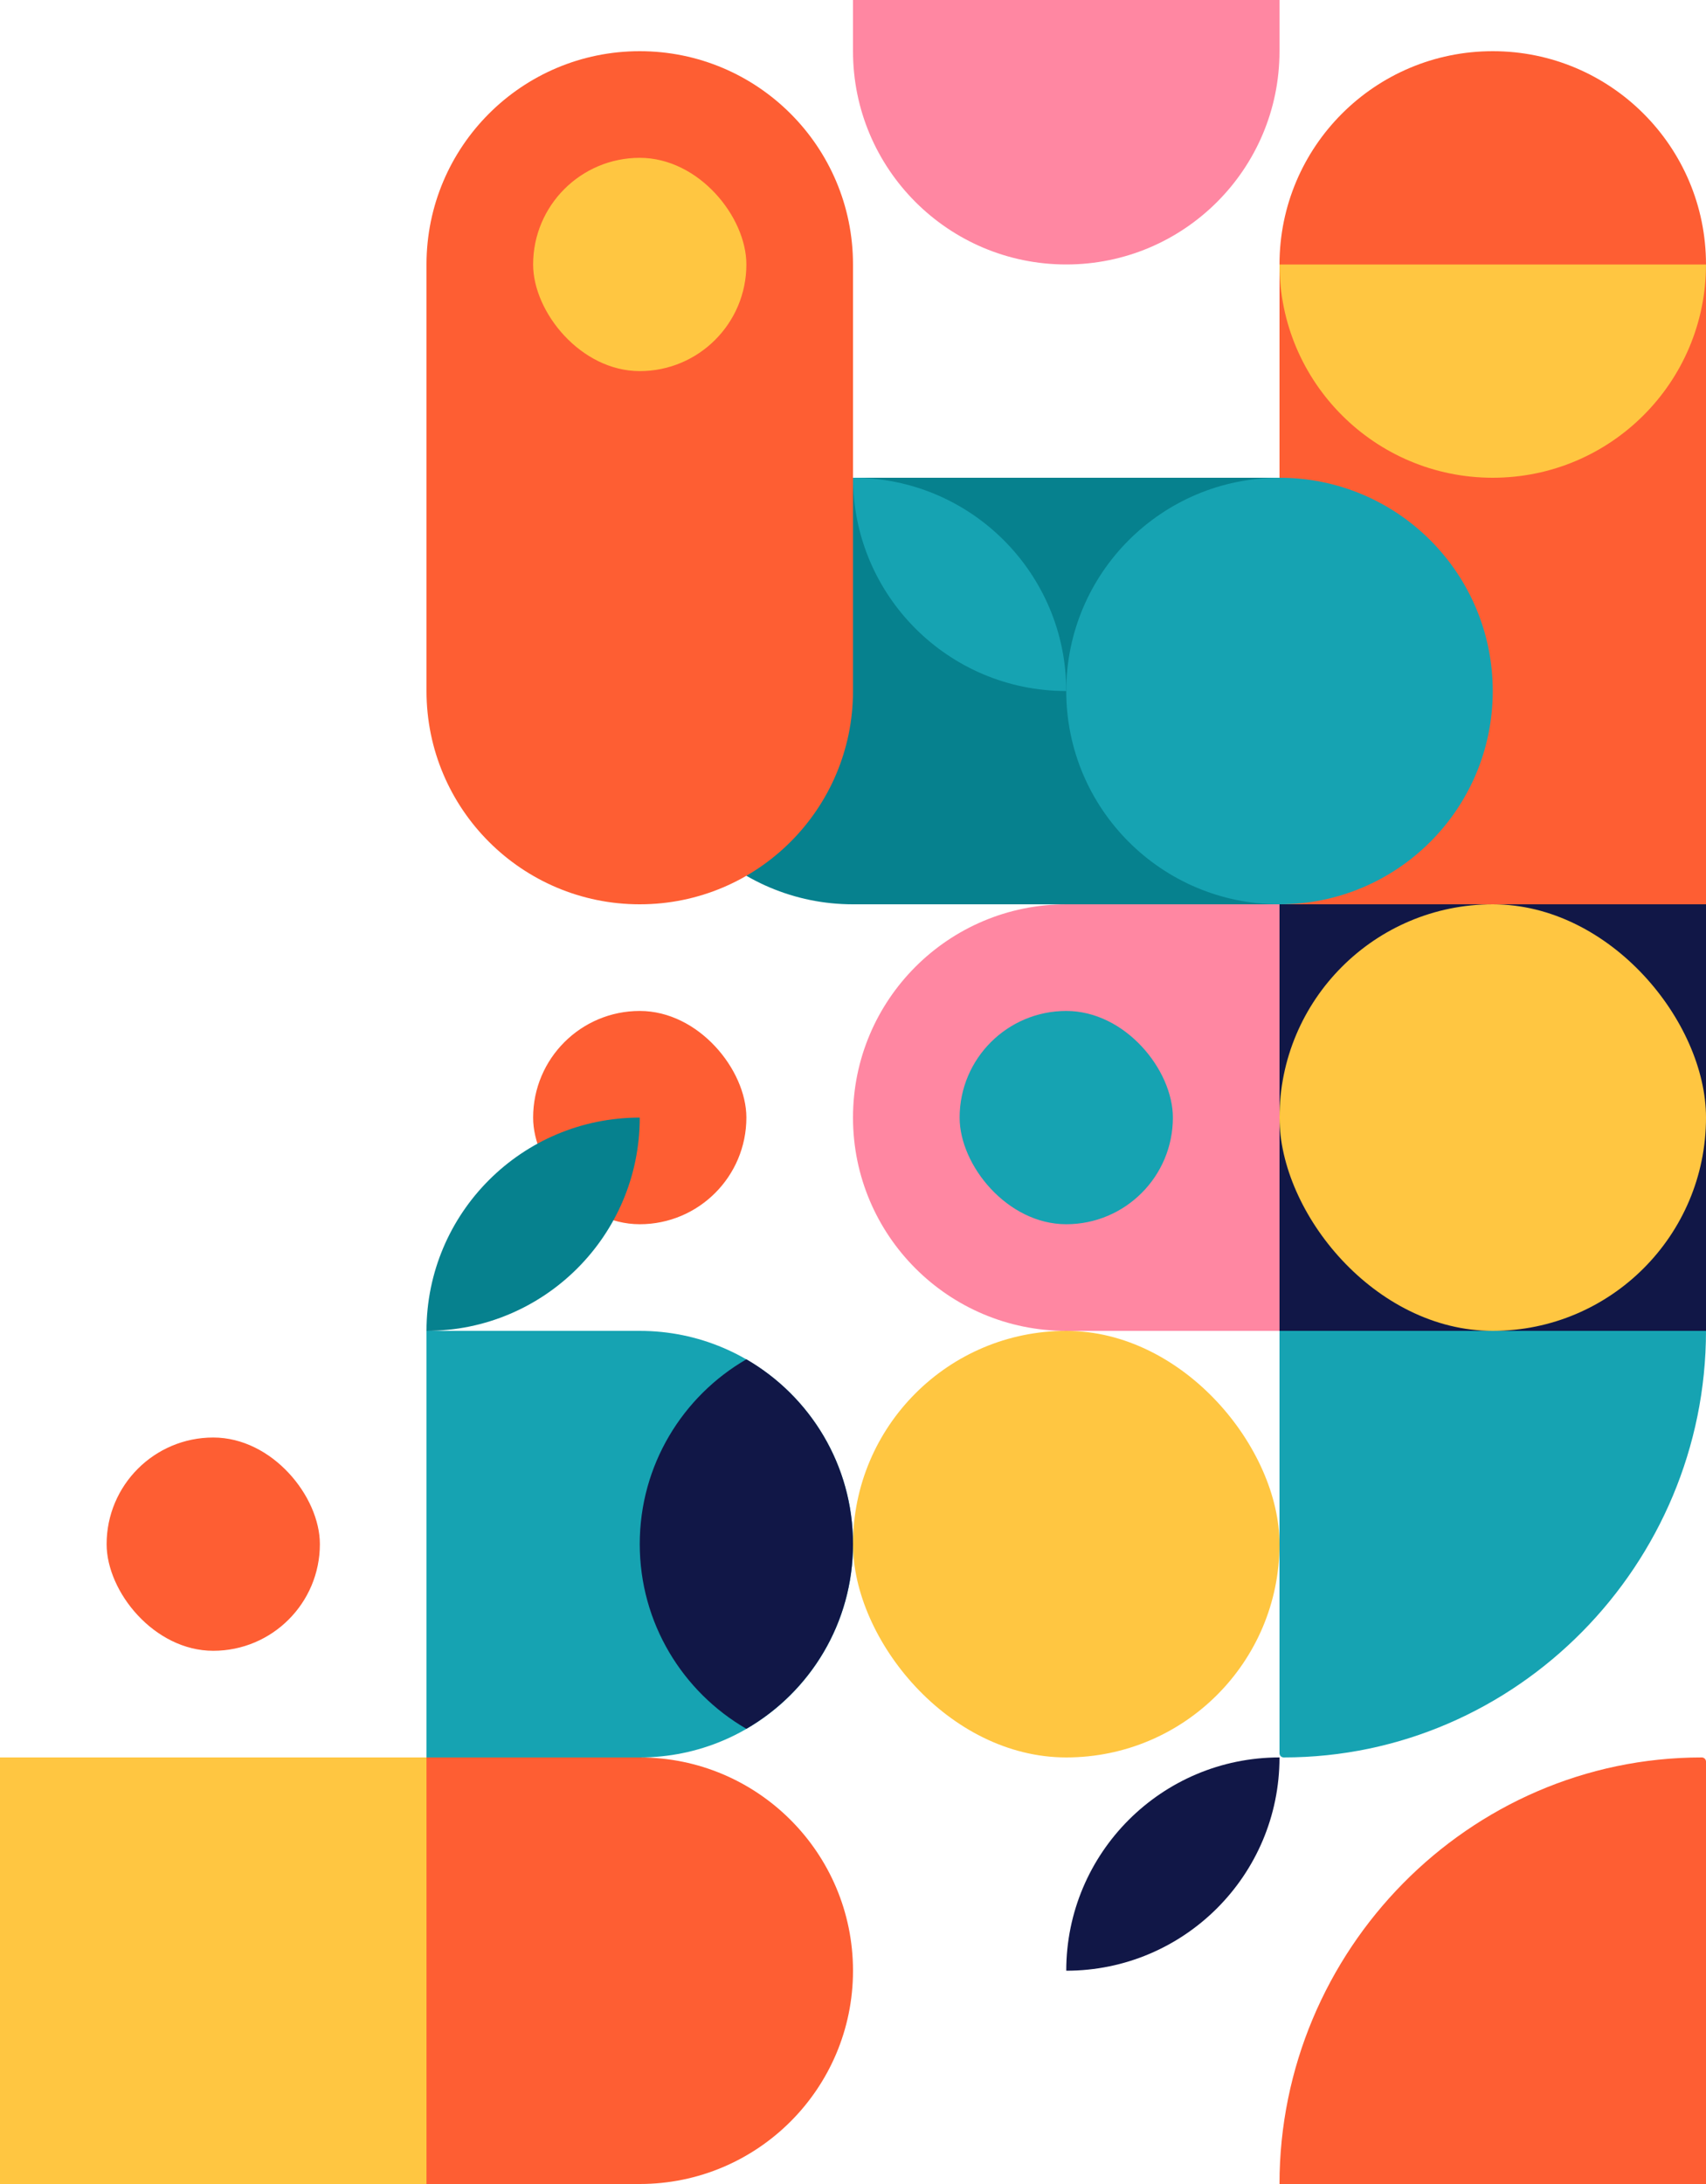 <svg width="800" height="1024" viewBox="0 0 800 1024" fill="none" xmlns="http://www.w3.org/2000/svg">
<path fill-rule="evenodd" clip-rule="evenodd" d="M300 324C300 379.228 344.772 424 400 424H600V224H400C344.772 224 300 268.772 300 324Z" fill="#06818E"/>
<rect y="824" width="200" height="200" fill="#FFC641"/>
<path d="M200 824H300C355.228 824 400 868.772 400 924V924C400 979.228 355.228 1024 300 1024H200V824Z" fill="#FE5E33"/>
<path d="M200 624H300C355.228 624 400 668.772 400 724V724C400 779.228 355.228 824 300 824H200V624Z" fill="#16A3B2"/>
<path d="M600 1024C600 914.637 688.656 824 798.02 824V824C799.113 824 800 824.887 800 825.98V1024H600V1024Z" fill="#FE5E33"/>
<path fill-rule="evenodd" clip-rule="evenodd" d="M700 24C644.772 24 600 68.772 600 124V224V424H800V224V124C800 68.772 755.228 24 700 24Z" fill="#FE5E33"/>
<path fill-rule="evenodd" clip-rule="evenodd" d="M600 124H800C800 179.228 755.228 224 700 224C644.772 224 600 179.228 600 124Z" fill="#FFC641"/>
<path d="M800 624C800 733.363 711.344 824 601.98 824V824C600.887 824 600 823.113 600 822.02L600 624L800 624V624Z" fill="#16A3B2"/>
<path fill-rule="evenodd" clip-rule="evenodd" d="M600 0H400V24C400 79.228 444.772 124 500 124C555.228 124 600 79.228 600 24V0Z" fill="#FF87A2"/>
<rect x="600" y="424" width="200" height="200" fill="#111747"/>
<path fill-rule="evenodd" clip-rule="evenodd" d="M600 424C544.772 424 500 379.228 500 324C500 268.772 544.772 224 600 224V424Z" fill="#16A3B2"/>
<path fill-rule="evenodd" clip-rule="evenodd" d="M600 424V224C655.228 224 700 268.772 700 324C700 379.228 655.228 424 600 424Z" fill="#16A3B2"/>
<rect x="400" y="624" width="200" height="200" rx="100" fill="#FFC641"/>
<rect x="600" y="424" width="200" height="200" rx="100" fill="#FFC641"/>
<path d="M400 524C400 468.772 444.772 424 500 424H600V624H500C444.772 624 400 579.228 400 524V524Z" fill="#FF87A2"/>
<path fill-rule="evenodd" clip-rule="evenodd" d="M200 124C200 68.772 244.772 24 300 24C355.228 24 400 68.772 400 124V224V324C400 379.228 355.228 424 300 424C244.772 424 200 379.228 200 324V224V124Z" fill="#FE5E33"/>
<path fill-rule="evenodd" clip-rule="evenodd" d="M400 224C455.228 224 500 268.772 500 324C444.772 324 400 279.228 400 224Z" fill="#16A3B2"/>
<path fill-rule="evenodd" clip-rule="evenodd" d="M350 810.577C320.11 793.286 300 760.969 300 723.955C300 686.941 320.11 654.624 350 637.333C379.89 654.624 400 686.941 400 723.955C400 760.969 379.89 793.286 350 810.577V810.577Z" fill="#111747"/>
<rect x="50" y="674" width="100" height="100" rx="50" fill="#FE5E33"/>
<rect x="250" y="474" width="100" height="100" rx="50" fill="#FE5E33"/>
<rect x="450" y="474" width="100" height="100" rx="50" fill="#16A3B2"/>
<rect x="250" y="74" width="100" height="100" rx="50" fill="#FFC641"/>
<path fill-rule="evenodd" clip-rule="evenodd" d="M500 924C500 868.772 544.772 824 600 824C600 879.228 555.228 924 500 924Z" fill="#111747"/>
<path fill-rule="evenodd" clip-rule="evenodd" d="M300 524C300 579.228 255.228 624 200 624C200 568.772 244.772 524 300 524Z" fill="#06818E"/>
</svg>

